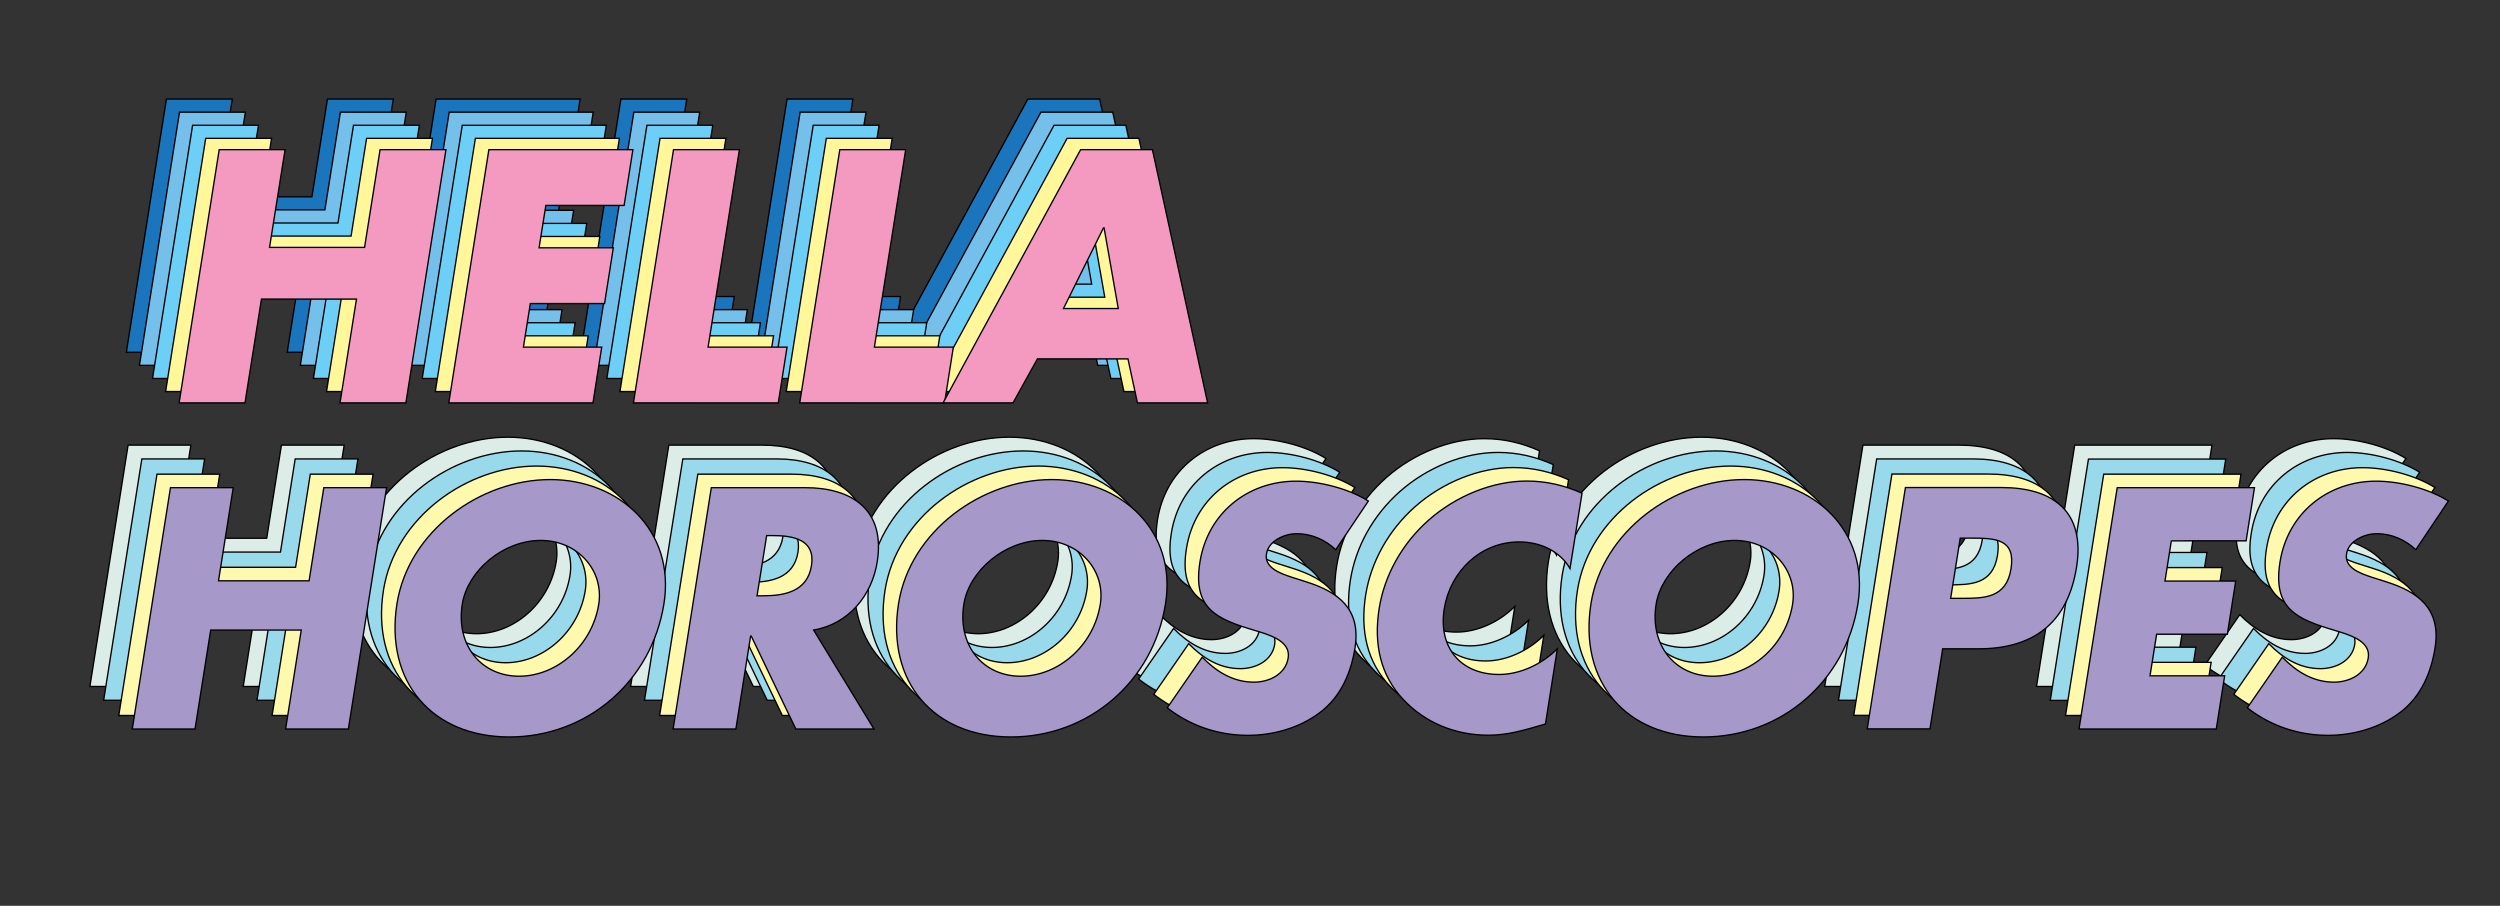 <?xml version="1.0" encoding="utf-8"?>
<!-- Generator: Adobe Illustrator 21.1.0, SVG Export Plug-In . SVG Version: 6.00 Build 0)  -->
<svg version="1.1" id="Layer_1" xmlns="http://www.w3.org/2000/svg" xmlns:xlink="http://www.w3.org/1999/xlink" x="0px" y="0px"
	 viewBox="0 0 1852.2 671.1" style="enable-background:new 0 0 1852.2 671.1;" xml:space="preserve">
<rect x="0" y="0" width="1852.2" height="671.1" fill="#333333" stroke="none"/>
<style type="text/css">
	.st0{fill:#DCECE7;stroke:#000000;stroke-miterlimit:10;}
	.st1{fill:#98D9EC;stroke:#000000;stroke-miterlimit:10;}
	.st2{fill:#FFF9AD;stroke:#000000;stroke-miterlimit:10;}
	.st3{fill:#1B75BC;stroke:#000000;stroke-miterlimit:10;}
	.st4{fill:#74C0EB;stroke:#000000;stroke-miterlimit:10;}
	.st5{fill:#6DCFF6;stroke:#000000;stroke-miterlimit:10;}
	.st6{fill:#FFF799;stroke:#000000;stroke-miterlimit:10;}
	.st7{fill:#F49AC1;stroke:#000000;stroke-miterlimit:10;}
	.st8{fill:#A698C9;stroke:#000000;stroke-miterlimit:10;}
</style>
<g>
	<path class="st0" d="M197.6,398.8l10.9-69H255l-28.3,178.8h-46.5l11.6-73.3h-67.1l-11.6,73.3H66.6l28.3-178.8h46.5l-10.9,69H197.6z
		"/>
	<path class="st0" d="M460.5,415.9c-9.2,57.9-57.1,98.7-114.5,98.7c-57.4,0-92.4-40.8-83.3-98.7c8.6-54.1,62-92,113.5-92
		S469,361.8,460.5,415.9z M311,416.1c-4.9,30.8,14.3,53.4,42.1,53.4c27.7,0,54.1-22.5,59-53.4c3.9-24.7-15.3-47.2-43-47.2
		C341.3,368.9,314.9,391.4,311,416.1z"/>
	<path class="st0" d="M616,508.6h-57.9l-33-68.8h-0.5l-10.9,68.8h-46.5l28.3-178.8h69.5c35.3,0,59.5,16.8,53.4,55
		c-3.9,24.7-21,46-47.1,50.5L616,508.6z M529.5,409.9h4.5c15.2,0,32.7-2.8,35.8-22.3c3.1-19.4-13.5-22.3-28.7-22.3h-4.5L529.5,409.9
		z"/>
	<path class="st0" d="M832.1,415.9c-9.2,57.9-57.1,98.7-114.5,98.7s-92.4-40.8-83.3-98.7c8.6-54.1,62-92,113.5-92
		S840.6,361.8,832.1,415.9z M682.6,416.1c-4.9,30.8,14.3,53.4,42.1,53.4s54.1-22.5,59-53.4c3.9-24.7-15.3-47.2-43-47.2
		S686.5,391.4,682.6,416.1z"/>
	<path class="st0" d="M958.2,375.8c-7.4-7.1-17.6-11.9-29-11.9c-8.5,0-20.7,5-22.3,14.9c-1.7,10.4,10.3,14.5,17.9,17.1l11.3,3.6
		c23.7,7.4,41,19.9,36.4,48.9c-2.8,17.8-10,36-26.1,48.1c-15.9,11.9-35.4,16.8-53.4,16.8c-22.5,0-43.4-7.6-59.6-20.4l25.9-37.5
		c10,10.2,22.4,18.5,38.3,18.5c10.9,0,23.4-5.5,25.4-18c2.1-13-15.5-17.5-25-20.4c-27.9-8.3-45.9-15.9-40.4-50.5
		c5.7-36.3,35.4-60,71.2-60c18,0,39.2,5.7,53.6,14.7L958.2,375.8z"/>
	<path class="st0" d="M1131.7,389.8c-7.5-12.8-21.8-19.7-37.7-19.7c-28.5,0-51.1,21.8-55.5,49.6c-4.5,28.2,11.7,48.6,40.7,48.6
		c15.2,0,31.5-7.4,43.1-19l-8.8,55.7c-16.2,4.7-27.9,8.3-42.3,8.3c-24.9,0-47.1-9.5-62.9-26.3c-16.9-17.8-22.2-41-18-67.6
		c3.9-24.4,16.8-47.9,36.7-65.5c20.4-18,47.5-28.9,72.6-28.9c14.9,0,28.2,3.3,41,9L1131.7,389.8z"/>
	<path class="st0" d="M1345,415.9c-9.2,57.9-57.1,98.7-114.5,98.7s-92.4-40.8-83.3-98.7c8.6-54.1,62-92,113.5-92
		S1353.6,361.8,1345,415.9z M1195.6,416.1c-4.9,30.8,14.3,53.4,42.1,53.4s54.1-22.5,59-53.4c3.9-24.7-15.3-47.2-43-47.2
		S1199.5,391.4,1195.6,416.1z"/>
	<path class="st0" d="M1380.2,329.8h71.1c38.4,0,62.2,17.8,55.7,58.8c-6.7,42.2-32.4,60.7-72.9,60.7h-26.3l-9.4,59.3h-46.5
		L1380.2,329.8z M1413.7,411.8h7.8c16.8,0,33.4,0,36.9-21.8c3.6-22.5-11.8-22.8-29.8-22.8h-7.8L1413.7,411.8z"/>
	<path class="st0" d="M1577.2,369.1l-4.7,29.9h52.4l-6.2,39.4h-52.4l-4.9,30.8h55.3l-6.2,39.4h-101.7l28.3-178.8h101.7l-6.2,39.4
		H1577.2z"/>
	<path class="st0" d="M1758.3,375.8c-7.4-7.1-17.6-11.9-29-11.9c-8.5,0-20.7,5-22.3,14.9c-1.7,10.4,10.3,14.5,17.9,17.1l11.3,3.6
		c23.7,7.4,41,19.9,36.4,48.9c-2.8,17.8-10,36-26.1,48.1c-15.9,11.9-35.4,16.8-53.4,16.8c-22.5,0-43.4-7.6-59.6-20.4l25.9-37.5
		c10,10.2,22.4,18.5,38.3,18.5c10.9,0,23.4-5.5,25.4-18c2.1-13-15.5-17.5-25-20.4c-27.9-8.3-45.9-15.9-40.4-50.5
		c5.7-36.3,35.4-60,71.2-60c18,0,39.2,5.7,53.6,14.7L1758.3,375.8z"/>
</g>
<g>
	<path class="st1" d="M207.8,409l10.9-69h46.5l-28.3,178.8h-46.5l11.6-73.3h-67.1l-11.6,73.3H76.8L105.1,340h46.5l-10.9,69H207.8z"
		/>
	<path class="st1" d="M470.7,426.1c-9.2,57.9-57.1,98.7-114.5,98.7c-57.4,0-92.4-40.8-83.3-98.7c8.6-54.1,62-92,113.5-92
		S479.2,372,470.7,426.1z M321.2,426.3c-4.9,30.8,14.3,53.4,42.1,53.4c27.7,0,54.1-22.5,59-53.4c3.9-24.7-15.3-47.2-43-47.2
		C351.5,379.1,325.1,401.6,321.2,426.3z"/>
	<path class="st1" d="M626.3,518.8h-57.9l-33-68.8h-0.5L524,518.8h-46.5L505.9,340h69.5c35.3,0,59.5,16.8,53.4,55
		c-3.9,24.7-21,46-47.1,50.5L626.3,518.8z M539.7,420.1h4.5c15.2,0,32.7-2.8,35.8-22.3c3.1-19.4-13.5-22.3-28.7-22.3h-4.5
		L539.7,420.1z"/>
	<path class="st1" d="M842.3,426.1c-9.2,57.9-57.1,98.7-114.5,98.7s-92.4-40.8-83.3-98.7c8.6-54.1,62-92,113.5-92
		S850.8,372,842.3,426.1z M692.8,426.3c-4.9,30.8,14.3,53.4,42.1,53.4s54.1-22.5,59-53.4c3.9-24.7-15.3-47.2-43-47.2
		S696.7,401.6,692.8,426.3z"/>
	<path class="st1" d="M968.4,386c-7.4-7.1-17.6-11.9-29-11.9c-8.5,0-20.7,5-22.3,14.9c-1.7,10.4,10.3,14.5,17.9,17.1l11.3,3.6
		c23.7,7.4,41,19.9,36.4,48.9c-2.8,17.8-10,36-26.1,48.1c-15.9,11.9-35.4,16.8-53.4,16.8c-22.5,0-43.4-7.6-59.6-20.4l25.9-37.5
		c10,10.2,22.4,18.5,38.3,18.5c10.9,0,23.4-5.5,25.4-18c2.1-13-15.5-17.5-25-20.4c-27.9-8.3-45.9-15.9-40.4-50.5
		c5.7-36.3,35.4-60,71.2-60c18,0,39.2,5.7,53.6,14.7L968.4,386z"/>
	<path class="st1" d="M1141.9,400c-7.5-12.8-21.8-19.7-37.7-19.7c-28.5,0-51.1,21.8-55.5,49.6c-4.5,28.2,11.7,48.6,40.7,48.6
		c15.2,0,31.5-7.4,43.1-19l-8.8,55.7c-16.2,4.7-27.9,8.3-42.3,8.3c-24.9,0-47.1-9.5-62.9-26.3c-16.9-17.8-22.2-41-18-67.6
		c3.9-24.4,16.8-47.9,36.7-65.5c20.4-18,47.5-28.9,72.6-28.9c14.9,0,28.2,3.3,41,9L1141.9,400z"/>
	<path class="st1" d="M1355.2,426.1c-9.2,57.9-57.1,98.7-114.5,98.7s-92.4-40.8-83.3-98.7c8.6-54.1,62-92,113.5-92
		S1363.8,372,1355.2,426.1z M1205.8,426.3c-4.9,30.8,14.3,53.4,42.1,53.4s54.1-22.5,59-53.4c3.9-24.7-15.3-47.2-43-47.2
		S1209.7,401.6,1205.8,426.3z"/>
	<path class="st1" d="M1390.4,340h71.1c38.4,0,62.2,17.8,55.7,58.8c-6.7,42.2-32.4,60.7-72.9,60.7H1418l-9.4,59.3h-46.5L1390.4,340z
		 M1423.9,422h7.8c16.8,0,33.4,0,36.9-21.8c3.6-22.5-11.8-22.8-29.8-22.8h-7.8L1423.9,422z"/>
	<path class="st1" d="M1587.4,379.4l-4.7,29.9h52.4l-6.2,39.4h-52.4l-4.9,30.8h55.3l-6.2,39.4h-101.7l28.3-178.8h101.7l-6.2,39.4
		H1587.4z"/>
	<path class="st1" d="M1768.5,386c-7.4-7.1-17.6-11.9-29-11.9c-8.5,0-20.7,5-22.3,14.9c-1.7,10.4,10.3,14.5,17.9,17.1l11.3,3.6
		c23.7,7.4,41,19.9,36.4,48.9c-2.8,17.8-10,36-26.1,48.1c-15.9,11.9-35.4,16.8-53.4,16.8c-22.5,0-43.4-7.6-59.6-20.4l25.9-37.5
		c10,10.2,22.4,18.5,38.3,18.5c10.9,0,23.4-5.5,25.4-18c2.1-13-15.5-17.5-25-20.4c-27.9-8.3-45.9-15.9-40.4-50.5
		c5.7-36.3,35.4-60,71.2-60c18,0,39.2,5.7,53.6,14.7L1768.5,386z"/>
</g>
<g>
	<path class="st2" d="M219,420.3l10.9-69h46.5l-28.3,178.8h-46.5l11.6-73.3h-67.1l-11.6,73.3H88l28.3-178.8h46.5l-10.9,69H219z"/>
	<path class="st2" d="M481.9,437.3c-9.2,57.9-57.1,98.7-114.5,98.7s-92.4-40.8-83.3-98.7c8.6-54.1,62-92,113.5-92
		S490.5,383.3,481.9,437.3z M332.5,437.6c-4.9,30.8,14.3,53.4,42.1,53.4c27.7,0,54.1-22.5,59-53.4c3.9-24.7-15.3-47.2-43-47.2
		C362.7,390.4,336.4,412.9,332.5,437.6z"/>
	<path class="st2" d="M637.5,530.1h-57.9l-33-68.8h-0.5l-10.9,68.8h-46.5l28.3-178.8h69.5c35.3,0,59.5,16.8,53.4,55
		c-3.9,24.7-21,46-47.1,50.5L637.5,530.1z M550.9,431.4h4.5c15.2,0,32.7-2.8,35.8-22.3c3.1-19.4-13.5-22.3-28.7-22.3H558
		L550.9,431.4z"/>
	<path class="st2" d="M853.5,437.3C844.4,495.2,796.4,536,739,536s-92.4-40.8-83.3-98.7c8.6-54.1,62-92,113.5-92
		S862.1,383.3,853.5,437.3z M704.1,437.6c-4.9,30.8,14.3,53.4,42.1,53.4s54.1-22.5,59-53.4c3.9-24.7-15.3-47.2-43-47.2
		S708,412.9,704.1,437.6z"/>
	<path class="st2" d="M979.6,397.3c-7.4-7.1-17.6-11.9-29-11.9c-8.5,0-20.7,5-22.3,14.9c-1.7,10.4,10.3,14.5,17.9,17.1l11.3,3.6
		c23.7,7.4,41,19.9,36.4,48.9c-2.8,17.8-10,36-26.1,48.1c-15.9,11.9-35.4,16.8-53.4,16.8c-22.5,0-43.4-7.6-59.6-20.4l25.9-37.5
		c10,10.2,22.4,18.5,38.3,18.5c10.9,0,23.4-5.5,25.4-18c2.1-13-15.5-17.5-25-20.4c-27.9-8.3-45.9-15.9-40.4-50.5
		c5.7-36.3,35.4-60,71.2-60c18,0,39.2,5.7,53.6,14.7L979.6,397.3z"/>
	<path class="st2" d="M1153.2,411.2c-7.5-12.8-21.8-19.7-37.7-19.7c-28.5,0-51.1,21.8-55.5,49.6c-4.5,28.2,11.7,48.6,40.7,48.6
		c15.2,0,31.5-7.4,43.1-19l-8.8,55.7c-16.2,4.7-27.9,8.3-42.3,8.3c-24.9,0-47.1-9.5-62.9-26.3c-16.9-17.8-22.2-41-18-67.6
		c3.9-24.4,16.8-47.9,36.7-65.5c20.4-18,47.5-28.9,72.6-28.9c14.9,0,28.2,3.3,41,9L1153.2,411.2z"/>
	<path class="st2" d="M1366.5,437.3c-9.2,57.9-57.1,98.7-114.5,98.7s-92.4-40.8-83.3-98.7c8.6-54.1,62-92,113.5-92
		S1375,383.3,1366.5,437.3z M1217,437.6c-4.9,30.8,14.3,53.4,42.1,53.4s54.1-22.5,59-53.4c3.9-24.7-15.3-47.2-43-47.2
		S1220.9,412.9,1217,437.6z"/>
	<path class="st2" d="M1401.7,351.2h71.1c38.4,0,62.2,17.8,55.7,58.8c-6.7,42.2-32.4,60.7-72.9,60.7h-26.3l-9.4,59.3h-46.5
		L1401.7,351.2z M1435.2,433.3h7.8c16.8,0,33.4,0,36.9-21.8c3.6-22.5-11.8-22.8-29.8-22.8h-7.8L1435.2,433.3z"/>
	<path class="st2" d="M1598.7,390.6l-4.7,29.9h52.4l-6.2,39.4h-52.4l-4.9,30.8h55.3l-6.2,39.4h-101.7l28.3-178.8h101.7l-6.2,39.4
		H1598.7z"/>
	<path class="st2" d="M1779.8,397.3c-7.4-7.1-17.6-11.9-29-11.9c-8.5,0-20.7,5-22.3,14.9c-1.7,10.4,10.3,14.5,17.9,17.1l11.3,3.6
		c23.7,7.4,41,19.9,36.4,48.9c-2.8,17.8-10,36-26.1,48.1c-15.9,11.9-35.4,16.8-53.4,16.8c-22.5,0-43.4-7.6-59.6-20.4l25.9-37.5
		c10,10.2,22.4,18.5,38.3,18.5c10.9,0,23.4-5.5,25.4-18c2.1-13-15.5-17.5-25-20.4c-27.9-8.3-45.9-15.9-40.4-50.5
		c5.7-36.3,35.4-60,71.2-60c18,0,39.2,5.7,53.6,14.7L1779.8,397.3z"/>
</g>
<g>
	<path class="st3" d="M231.1,145.8l11.5-72.4h48.8L261.6,261h-48.8l12.2-76.9h-70.4L142.4,261H93.6l29.7-187.6h48.8l-11.5,72.4
		H231.1z"/>
	<path class="st3" d="M365.4,114.7l-5,31.4h55l-6.5,41.3h-55l-5.1,32.3h58l-6.5,41.3H293.4l29.7-187.6h106.7l-6.5,41.3H365.4z"/>
	<path class="st3" d="M485.6,219.7H544l-6.5,41.3H430.3L460,73.4h48.8L485.6,219.7z"/>
	<path class="st3" d="M608.7,219.7h58.5l-6.5,41.3H553.4l29.7-187.6h48.8L608.7,219.7z"/>
	<path class="st3" d="M729.5,228.4L711.4,261h-51.8L761.5,73.4h53.2L855.7,261h-52l-7-32.6H729.5z M779,131.4h-0.5l-29.6,59.7h40.6
		L779,131.4z"/>
</g>
<g>
	<path class="st4" d="M240.7,155.5l11.5-72.4H301l-29.7,187.6h-48.8l12.2-76.9h-70.4l-12.2,76.9h-48.8L133,83.1h48.8l-11.5,72.4
		H240.7z"/>
	<path class="st4" d="M375,124.4l-5,31.4h55l-6.5,41.3h-55l-5.1,32.3h58l-6.5,41.3H303.1l29.7-187.6h106.7l-6.5,41.3H375z"/>
	<path class="st4" d="M495.2,229.4h58.5l-6.5,41.3H439.9l29.7-187.6h48.8L495.2,229.4z"/>
	<path class="st4" d="M618.4,229.4h58.5l-6.5,41.3H563.1l29.7-187.6h48.8L618.4,229.4z"/>
	<path class="st4" d="M739.2,238.1l-18.1,32.6h-51.8L771.2,83.1h53.2l40.9,187.6h-52l-7-32.6H739.2z M788.6,141.1h-0.5l-29.6,59.7
		h40.6L788.6,141.1z"/>
</g>
<g>
	<path class="st5" d="M250.4,165.2l11.5-72.4h48.8l-29.7,187.6h-48.8l12.2-76.9h-70.4l-12.2,76.9H113l29.7-187.6h48.8L180,165.2
		H250.4z"/>
	<path class="st5" d="M384.7,134.1l-5,31.4h55l-6.5,41.3h-55l-5.1,32.3h58l-6.5,41.3H312.8l29.7-187.6h106.7l-6.5,41.3H384.7z"/>
	<path class="st5" d="M504.9,239.1h58.5l-6.5,41.3H449.6l29.7-187.6h48.8L504.9,239.1z"/>
	<path class="st5" d="M628.1,239.1h58.5l-6.5,41.3H572.8l29.7-187.6h48.8L628.1,239.1z"/>
	<path class="st5" d="M748.9,247.8l-18.1,32.6H679L780.9,92.8h53.2l40.9,187.6h-52l-7-32.6H748.9z M798.3,150.8h-0.5l-29.6,59.7
		h40.6L798.3,150.8z"/>
</g>
<g>
	<path class="st6" d="M260.1,174.9l11.5-72.4h48.8l-29.7,187.6h-48.8l12.2-76.9h-70.4l-12.2,76.9h-48.8l29.7-187.6h48.8l-11.5,72.4
		H260.1z"/>
	<path class="st6" d="M394.4,143.8l-5,31.4h55l-6.5,41.3h-55l-5.1,32.3h58l-6.5,41.3H322.5l29.7-187.6h106.7l-6.5,41.3H394.4z"/>
	<path class="st6" d="M514.6,248.8h58.5l-6.5,41.3H459.3L489,102.5h48.8L514.6,248.8z"/>
	<path class="st6" d="M637.8,248.8h58.5l-6.5,41.3H582.5l29.7-187.6h48.8L637.8,248.8z"/>
	<path class="st6" d="M758.6,257.5l-18.1,32.6h-51.8l101.9-187.6h53.2l40.9,187.6h-52l-7-32.6H758.6z M808,160.5h-0.5l-29.6,59.7
		h40.6L808,160.5z"/>
</g>
<g>
	<path class="st7" d="M270.1,183.3l11.5-72.4h48.8l-29.7,187.6h-48.8l12.2-76.9h-70.4l-12.2,76.9h-48.8l29.7-187.6h48.8l-11.5,72.4
		H270.1z"/>
	<path class="st7" d="M404.4,152.2l-5,31.4h55l-6.5,41.3h-55l-5.1,32.3h58l-6.5,41.3H332.5l29.7-187.6h106.7l-6.5,41.3H404.4z"/>
	<path class="st7" d="M524.6,257.2h58.5l-6.5,41.3H469.3L499,110.9h48.8L524.6,257.2z"/>
	<path class="st7" d="M647.8,257.2h58.5l-6.5,41.3H592.5l29.7-187.6h48.8L647.8,257.2z"/>
	<path class="st7" d="M768.6,265.9l-18.1,32.6h-51.8l101.9-187.6h53.2l40.9,187.6h-52l-7-32.6H768.6z M818,168.9h-0.5l-29.6,59.7
		h40.6L818,168.9z"/>
</g>
<g>
	<path class="st8" d="M229,430.3l10.9-69h46.5l-28.3,178.8h-46.5l11.6-73.3h-67.1l-11.6,73.3H98l28.3-178.8h46.5l-10.9,69H229z"/>
	<path class="st8" d="M491.9,447.3c-9.2,57.9-57.1,98.7-114.5,98.7s-92.4-40.8-83.3-98.7c8.6-54.1,62-92,113.5-92
		S500.5,393.3,491.9,447.3z M342.5,447.6c-4.9,30.8,14.3,53.4,42.1,53.4c27.7,0,54.1-22.5,59-53.4c3.9-24.7-15.3-47.2-43-47.2
		C372.7,400.4,346.4,422.9,342.5,447.6z"/>
	<path class="st8" d="M647.5,540.1h-57.9l-33-68.8h-0.5l-10.9,68.8h-46.5l28.3-178.8h69.5c35.3,0,59.5,16.8,53.4,55
		c-3.9,24.7-21,46-47.1,50.5L647.5,540.1z M560.9,441.4h4.5c15.2,0,32.7-2.8,35.8-22.3c3.1-19.4-13.5-22.3-28.7-22.3H568
		L560.9,441.4z"/>
	<path class="st8" d="M863.5,447.3C854.4,505.2,806.4,546,749,546s-92.4-40.8-83.3-98.7c8.6-54.1,62-92,113.5-92
		S872.1,393.3,863.5,447.3z M714.1,447.6c-4.9,30.8,14.3,53.4,42.1,53.4s54.1-22.5,59-53.4c3.9-24.7-15.3-47.2-43-47.2
		S718,422.9,714.1,447.6z"/>
	<path class="st8" d="M989.6,407.3c-7.4-7.1-17.6-11.9-29-11.9c-8.5,0-20.7,5-22.3,14.9c-1.7,10.4,10.3,14.5,17.9,17.1l11.3,3.6
		c23.7,7.4,41,19.9,36.4,48.9c-2.8,17.8-10,36-26.1,48.1c-15.9,11.9-35.4,16.8-53.4,16.8c-22.5,0-43.4-7.6-59.6-20.4l25.9-37.5
		c10,10.2,22.4,18.5,38.3,18.5c10.9,0,23.4-5.5,25.4-18c2.1-13-15.5-17.5-25-20.4c-27.9-8.3-45.9-15.9-40.4-50.5
		c5.7-36.3,35.4-60,71.2-60c18,0,39.2,5.7,53.6,14.7L989.6,407.3z"/>
	<path class="st8" d="M1163.2,421.2c-7.5-12.8-21.8-19.7-37.7-19.7c-28.5,0-51.1,21.8-55.5,49.6c-4.5,28.2,11.7,48.6,40.7,48.6
		c15.2,0,31.5-7.4,43.1-19l-8.8,55.7c-16.2,4.7-27.9,8.3-42.3,8.3c-24.9,0-47.1-9.5-62.9-26.3c-16.9-17.8-22.2-41-18-67.6
		c3.9-24.4,16.8-47.9,36.7-65.5c20.4-18,47.5-28.9,72.6-28.9c14.9,0,28.2,3.3,41,9L1163.2,421.2z"/>
	<path class="st8" d="M1376.5,447.3c-9.2,57.9-57.1,98.7-114.5,98.7s-92.4-40.8-83.3-98.7c8.6-54.1,62-92,113.5-92
		S1385.1,393.3,1376.5,447.3z M1227,447.6c-4.9,30.8,14.3,53.4,42.1,53.4s54.1-22.5,59-53.4c3.9-24.7-15.3-47.2-43-47.2
		S1231,422.9,1227,447.6z"/>
	<path class="st8" d="M1411.7,361.2h71.1c38.4,0,62.2,17.8,55.7,58.8c-6.7,42.2-32.4,60.7-72.9,60.7h-26.3l-9.4,59.3h-46.5
		L1411.7,361.2z M1445.2,443.3h7.8c16.8,0,33.4,0,36.9-21.8c3.6-22.5-11.8-22.8-29.8-22.8h-7.8L1445.2,443.3z"/>
	<path class="st8" d="M1608.7,400.6l-4.7,29.9h52.4l-6.2,39.4h-52.4l-4.9,30.8h55.3l-6.2,39.4h-101.7l28.3-178.8h101.7l-6.2,39.4
		H1608.7z"/>
	<path class="st8" d="M1789.8,407.3c-7.4-7.1-17.6-11.9-29-11.9c-8.5,0-20.7,5-22.3,14.9c-1.7,10.4,10.3,14.5,17.9,17.1l11.3,3.6
		c23.7,7.4,41,19.9,36.4,48.9c-2.8,17.8-10,36-26.1,48.1c-15.9,11.9-35.4,16.8-53.4,16.8c-22.5,0-43.4-7.6-59.6-20.4l25.9-37.5
		c10,10.2,22.4,18.5,38.3,18.5c10.9,0,23.4-5.5,25.4-18c2.1-13-15.5-17.5-25-20.4c-27.9-8.3-45.9-15.9-40.4-50.5
		c5.7-36.3,35.4-60,71.2-60c18,0,39.2,5.7,53.6,14.7L1789.8,407.3z"/>
</g>
</svg>
